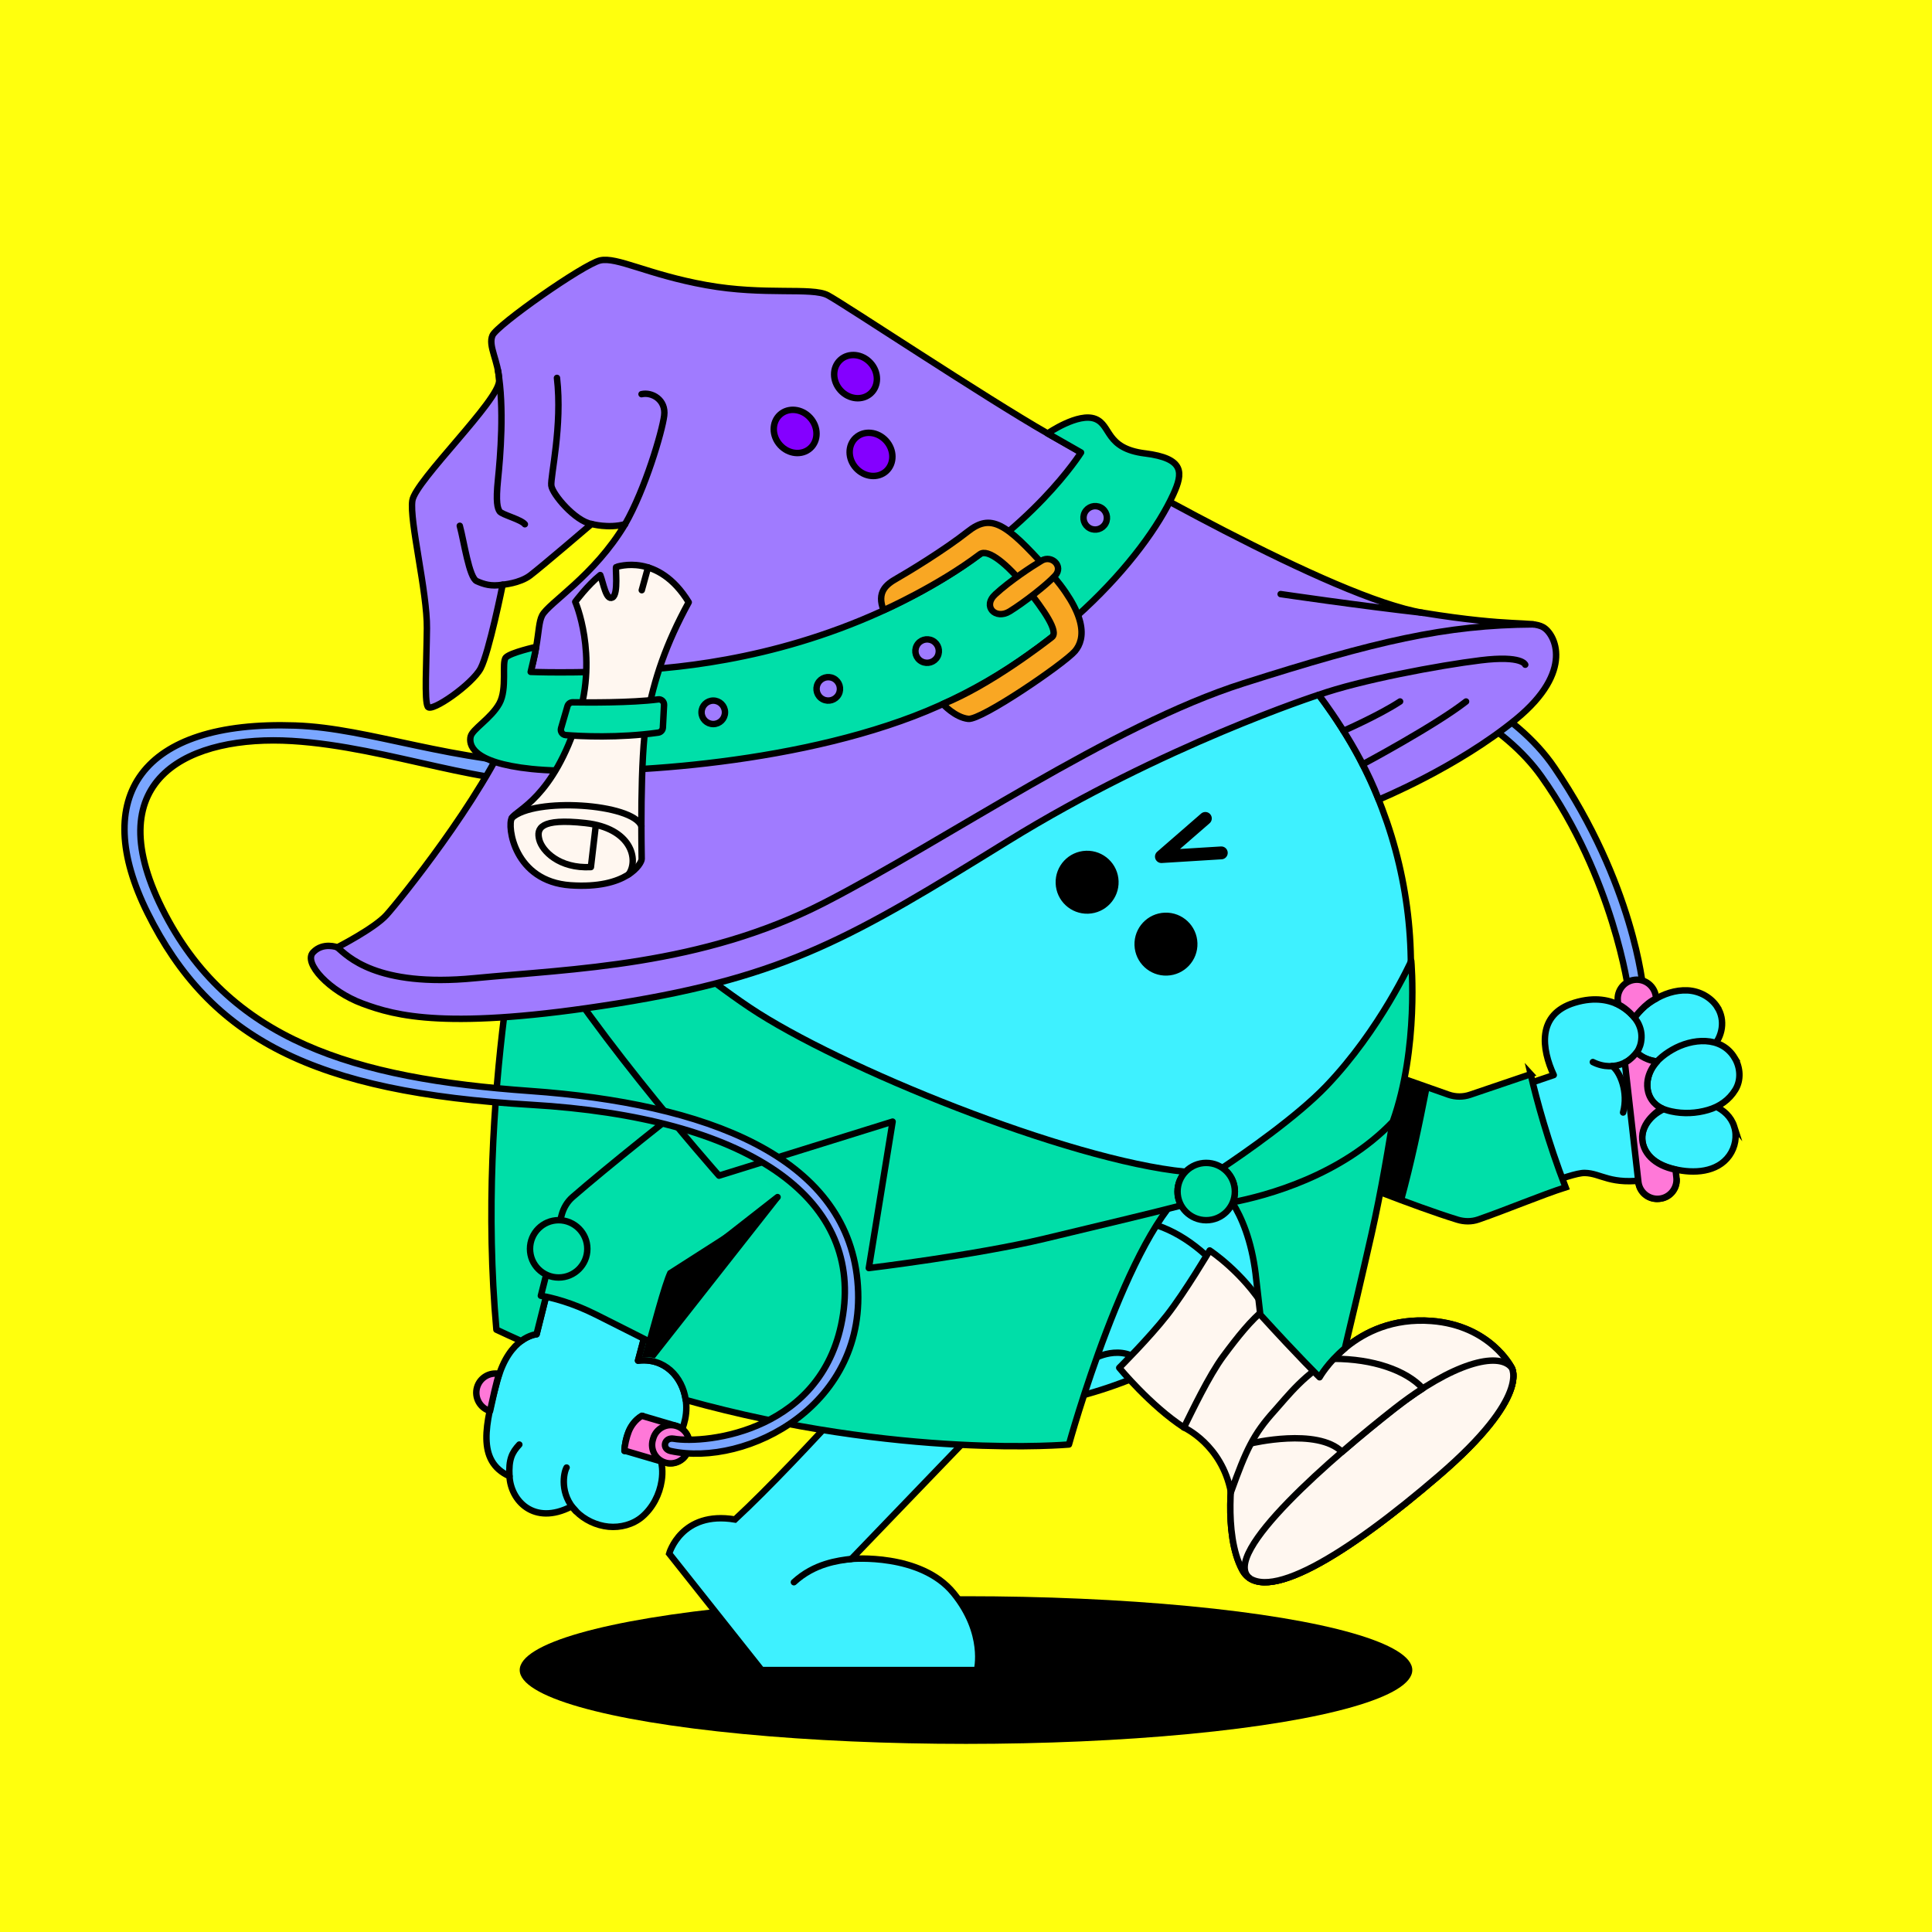 <?xml version="1.0" encoding="UTF-8"?>
<svg xmlns="http://www.w3.org/2000/svg" viewBox="0 0 600 600">
<rect x="0" y="0" width="600" height="600" fill="#333333" stroke="none"/>
<svg id="uuid-2ebc4e2e-813a-485c-9454-52c68b62da26" data-name="BACKGROUND" xmlns="http://www.w3.org/2000/svg" viewBox="0 0 600 600"><defs><style>
      .uuid-eb841eac-0e7b-47b1-8e78-e5724f1a9b43 {
        fill: #ffff0d;
      }
    </style></defs><rect class="uuid-eb841eac-0e7b-47b1-8e78-e5724f1a9b43" x="-1" y="-1" width="602" height="602"/></svg>
<svg id="uuid-da5b8a35-a9b2-4004-9217-4254ce55b3fe" data-name="BODY" xmlns="http://www.w3.org/2000/svg" viewBox="0 0 600 600"><defs><style>
      .uuid-ec25118f-3915-43af-9dc5-5d64b7ba66c4 {
        fill: #fff;
      }

      .uuid-73059a94-03d4-49d7-a031-ef6b59ff4553, .uuid-813f35b8-d70c-4735-9e7c-d217ddabbc48, .uuid-3c21801f-90f4-41ce-bd53-f460193f8c05, .uuid-382536b8-ade7-4abe-aa61-124cac12416d, .uuid-72d6c9e3-e040-49a4-ab2c-cf903abb3d52 {
        stroke: #000;
        stroke-width: 2px;
      }

      .uuid-73059a94-03d4-49d7-a031-ef6b59ff4553, .uuid-813f35b8-d70c-4735-9e7c-d217ddabbc48, .uuid-382536b8-ade7-4abe-aa61-124cac12416d, .uuid-72d6c9e3-e040-49a4-ab2c-cf903abb3d52 {
        fill: #3ef1ff;
      }

      .uuid-73059a94-03d4-49d7-a031-ef6b59ff4553, .uuid-3c21801f-90f4-41ce-bd53-f460193f8c05, .uuid-382536b8-ade7-4abe-aa61-124cac12416d {
        stroke-linecap: round;
      }

      .uuid-73059a94-03d4-49d7-a031-ef6b59ff4553, .uuid-3c21801f-90f4-41ce-bd53-f460193f8c05, .uuid-72d6c9e3-e040-49a4-ab2c-cf903abb3d52 {
        stroke-linejoin: round;
      }

      .uuid-813f35b8-d70c-4735-9e7c-d217ddabbc48, .uuid-382536b8-ade7-4abe-aa61-124cac12416d {
        stroke-miterlimit: 10;
      }

      .uuid-3c21801f-90f4-41ce-bd53-f460193f8c05 {
        fill: none;
      }
    </style></defs><ellipse cx="300" cy="518.65" rx="138.6" ry="22.93"/><g><path class="uuid-813f35b8-d70c-4735-9e7c-d217ddabbc48" d="m319.36,427.14c-1.16,1.05-54.95,57-54.95,57,0,0,21.51-1.95,31.74,10.62,10.23,12.57,7.26,23.89,7.26,23.89h-66.9s-28.69-36.17-28.69-36.17c0,0,3.74-13.4,20.44-10.59,20.9-19.38,55.52-59.13,55.52-59.13l35.59,14.38Z"/><path d="m283.78,412.76l31.28,12.64-3.24,9.5c-2.93,3.03-9.76,10.12-13.64,14.14-11.92,0-27.98-2.13-41.33-6.37,13.95-15.1,26.93-29.92,26.93-29.92Z"/></g><g><path class="uuid-73059a94-03d4-49d7-a031-ef6b59ff4553" d="m409.81,359.6c9.2,3.77,29.89,12.05,42.79,16.03,2.11.65,4.41.69,6.5-.04,11.79-4.08,28.47-11.39,33.03-11.32,5.25.08,7.8,3.93,19.88,2.04,13.36-2.1,22.43-11.99,20.93-23.3-4.21-43.28-25.18-26.79-25.18-26.79,0,0-5.84-8.75-18.76-4.82-11.83,3.6-10.2,14.44-6.47,22.47l-25.29,8.58c-2.14.72-4.45.71-6.59-.02l-35.7-12.61"/><path class="uuid-382536b8-ade7-4abe-aa61-124cac12416d" d="m533.36,312.82c2.5,3.94,1.62,9.14-1.57,12.4-2.47,2.53-5.88,3.88-9.32,4.4-2.8.43-5.7.42-8.49-.08-2.14-.39-4.29-1.1-5.79-2.75-1.66-1.83-2.27-4.46-1.98-6.87.51-4.17,3.84-7.14,7.22-9.26,3.17-1.98,6.86-3.26,10.64-3.09,3.8.18,7.36,2.19,9.3,5.24Z"/><path class="uuid-382536b8-ade7-4abe-aa61-124cac12416d" d="m538.57,349.84c.97,3.03.32,6.43-1.5,9.01-3.77,5.33-11.17,5.65-16.96,4.27-3.31-.79-6.69-2.21-8.67-5.13-3.13-4.61-.82-9.79,3.48-12.56,2.58-1.66,5.61-2.67,8.63-3.14,5.73-.89,13.1,1.51,15.03,7.56Z"/><path class="uuid-382536b8-ade7-4abe-aa61-124cac12416d" d="m538.71,328.53c1.8,2.99,2.06,6.89.22,9.9-1.95,3.2-4.94,5.25-8.49,6.28-3.66,1.07-7.64,1.27-11.4.44-2.25-.5-4.53-1.38-5.96-3.28-1.86-2.47-1.89-5.68-.85-8.49,1.2-3.24,4.17-5.69,7.09-7.37,6.15-3.56,15.21-4.43,19.39,2.52Z"/><path class="uuid-382536b8-ade7-4abe-aa61-124cac12416d" d="m501.85,311.68s9.27,3.84,7.77,12.02c-1.04,5.68-8.17,9.55-14.94,6.13"/><path class="uuid-3c21801f-90f4-41ce-bd53-f460193f8c05" d="m500.67,331.08c2.41,1.63,5.11,8.04,3.4,14.42"/><path d="m443.44,339.88c-2.88,10.58-6.94,20.23-11.17,28.59-10.17-3.78-21.16-9.53-27-11.93l11.83-26.02,26.35,9.36Z"/></g><g><circle class="uuid-813f35b8-d70c-4735-9e7c-d217ddabbc48" cx="300" cy="300" r="138.16"/><path class="uuid-ec25118f-3915-43af-9dc5-5d64b7ba66c4" d="m184.58,308.17c-4.41,0-7.98-3.57-7.98-7.98,0-67.74,55.11-122.86,122.86-122.86,4.41,0,7.98,3.57,7.98,7.98s-3.57,7.98-7.98,7.98c-58.94,0-106.9,47.95-106.9,106.9,0,4.41-3.57,7.98-7.98,7.98Z"/></g><path class="uuid-3c21801f-90f4-41ce-bd53-f460193f8c05" d="m264.41,484.14c-4.06.49-11.49,1.36-17.85,7.23"/><path class="uuid-ec25118f-3915-43af-9dc5-5d64b7ba66c4" d="m185.17,308.14c-4.41,0-7.98-3.57-7.98-7.98,0-67.74,55.11-122.86,122.86-122.86,4.41,0,7.98,3.57,7.98,7.98s-3.57,7.98-7.98,7.98c-58.94,0-106.9,47.95-106.9,106.9,0,4.41-3.57,7.98-7.98,7.98Z"/><path d="m203.75,397.46l34.2-27.46-24.86,36.3c-6.73-5.1-3.66-2.61-9.34-8.83Z"/><path class="uuid-72d6c9e3-e040-49a4-ab2c-cf903abb3d52" d="m323.72,387.31c19.14-13.4,39.15-11.3,55.52,7.36,19.6,22.35,30.57,33.06,30.57,33.06,0,0,10.74-19.34,34.77-17.5,18.26,1.4,24.84,14.43,24.84,14.43,0,0,6.21,8.82-22.45,33.5-28.66,24.68-54.93,40.92-61.14,29.46-6.21-11.46-2.82-32.1-2.82-32.1,0,0-22.02-26.09-27.94-32.01-6.79-6.79-15.71-1.36-15.71-1.36"/><path class="uuid-813f35b8-d70c-4735-9e7c-d217ddabbc48" d="m446.97,458.17c-25.89,22.29-49.82,37.69-58.79,32.02-9.77-7.44,26.84-38.54,44.88-52.7,18.04-14.16,32.17-17.82,36.36-12.81,0,0,6.21,8.82-22.45,33.5Z"/><path class="uuid-3c21801f-90f4-41ce-bd53-f460193f8c05" d="m409.81,427.74c-1.89,2.86-4.55,10.38-4.55,10.38"/><g><path class="uuid-73059a94-03d4-49d7-a031-ef6b59ff4553" d="m214.11,345.7c-8.05,5.83-25.34,20.79-35.52,29.67-1.67,1.45-2.82,3.41-3.39,5.55-3.14,11.67-8.55,33.44-8.55,33.44,0,0-8.42.58-12.19,14.35-3.64,13.3-6.64,25.06,3.77,29.75.35,7.47,7.51,15.45,19.2,9.41.14-.06,1.32,1.32,1.44,1.45,2.64,2.7,6.36,4.45,10.13,4.81,3.65.36,7.61-.67,10.43-3.08,3.29-2.81,5.4-6.94,6.05-11.2.4-2.61.26-5.31-.75-7.78,0,0,6.2-2.51,8.05-11.34,1.99-9.49-4.22-19.42-14.62-18.18l6.17-23.11c.51-2.2,1.74-4.16,3.49-5.59l29.38-24.3"/><path class="uuid-3c21801f-90f4-41ce-bd53-f460193f8c05" d="m204.73,452.06c-1.37-3.47-5.39-7.08-9-6.88"/><path class="uuid-3c21801f-90f4-41ce-bd53-f460193f8c05" d="m178.86,469.3c-5.16-5.27-3.82-11.97-2.9-13.54"/><path class="uuid-3c21801f-90f4-41ce-bd53-f460193f8c05" d="m158.22,458.45c-.27-5.22.73-7.32,3.06-9.83"/><path class="uuid-3c21801f-90f4-41ce-bd53-f460193f8c05" d="m193.93,450.63c.14-2.07.48-4.16,1.32-6.06.85-1.95,2.36-3.88,4.31-4.85"/></g></svg>
<svg id="uuid-175be159-db61-4df5-a3ec-4e569af78a21" data-name="BODY" xmlns="http://www.w3.org/2000/svg" viewBox="0 0 600 600"><defs><style>
      .uuid-cb5ad370-d590-4d84-8471-319d1a4c5aa5 {
        fill: none;
        stroke: #000;
        stroke-linecap: round;
        stroke-linejoin: round;
        stroke-width: 4px;
      }
    </style></defs><g id="uuid-13c94933-b88a-4a0e-9bd5-264a3853387a" data-name="expressions"><g id="uuid-006bcb9c-427f-47d9-92c9-0f51d1e9073c" data-name="mouth"><circle cx="362.12" cy="293.18" r="9.78" transform="translate(-9.59 12.26) rotate(-1.91)"/></g><g id="uuid-aa5f76af-2ff8-4e7f-a2a4-73d690451a8d" data-name="eye L"><circle cx="337.63" cy="273.96" r="9.78" transform="translate(-8.96 11.43) rotate(-1.91)"/></g><g id="uuid-4d2b7d8b-0a30-48e5-b672-08579e330a1a" data-name="eye R"><polyline class="uuid-cb5ad370-d590-4d84-8471-319d1a4c5aa5" points="374.33 254.17 360.69 266.02 379.28 264.87"/></g></g></svg>
<svg id="uuid-f3db1eb6-4f97-4492-acd4-59277665a4db" data-name="BACKGROUND" xmlns="http://www.w3.org/2000/svg" viewBox="0 0 600 600"><defs><style>
      .uuid-137cf754-8ee9-43f1-a9ec-46d5467ffedf {
        stroke-linecap: round;
      }

      .uuid-137cf754-8ee9-43f1-a9ec-46d5467ffedf, .uuid-2ca244a5-3277-4142-b0d8-4f90aed69e5b, .uuid-6709d634-fb39-496e-8134-aaf453bc2ef6 {
        stroke: #000;
        stroke-width: 2px;
      }

      .uuid-137cf754-8ee9-43f1-a9ec-46d5467ffedf, .uuid-6709d634-fb39-496e-8134-aaf453bc2ef6 {
        fill: #fff7f0;
        stroke-linejoin: round;
      }

      .uuid-2ca244a5-3277-4142-b0d8-4f90aed69e5b {
        fill: none;
        stroke-miterlimit: 10;
      }
    </style></defs><g id="uuid-7a884093-fbd7-4212-8f65-d3cd505a74ba" data-name="plaster foot"><path class="uuid-6709d634-fb39-496e-8134-aaf453bc2ef6" d="m409.81,427.74s10.74-19.34,34.77-17.5c18.26,1.4,24.84,14.43,24.84,14.43,0,0,6.21,8.82-22.45,33.5-28.66,24.68-54.93,40.92-61.14,29.46-6.21-11.46-2.82-32.1-2.82-32.1"/><path class="uuid-2ca244a5-3277-4142-b0d8-4f90aed69e5b" d="m388.17,490.18c-9.77-7.44,26.84-38.54,44.88-52.7,18.04-14.16,32.17-17.82,36.36-12.81"/><path class="uuid-137cf754-8ee9-43f1-a9ec-46d5467ffedf" d="m416.78,450.89h0c5.91-5.12,11.7-9.81,16.28-13.41,3.06-2.4,6-4.49,8.8-6.3,0,0,0,0,0,0-5.14-5.62-15.52-9.19-27.65-9.19-23.41-.78-25.67,26.26-25.67,26.26,0,0,20.52-4.94,28.24,2.63Z"/><path class="uuid-137cf754-8ee9-43f1-a9ec-46d5467ffedf" d="m367.67,443.32s11.74,5.26,14.61,20.07c4.7-13.04,6.92-17.95,13.57-25.3,3.66-4.05,9.91-12.26,18.37-16.09-1.55-1.7-7.15-2.95-12.1-6.16-3.32-2.15-9.22-9.4-9.22-9.4.34-.54-7.1,3.85-15.83,16-5.28,7.35-9.39,20.89-9.39,20.89Z"/><path class="uuid-137cf754-8ee9-43f1-a9ec-46d5467ffedf" d="m347.59,424.78s9.65,11.74,20.09,18.54c2.35-4.71,7.74-16.1,12.26-22.19,4.52-6.09,8.61-11.22,12.96-14.7-6.96-11.39-17.22-18.09-17.22-18.09,0,0-7.65,12.92-13.22,20.05-5.57,7.13-14.87,16.39-14.87,16.39Z"/></g></svg>
<svg id="uuid-7eb5044b-fa94-461c-9907-85b3dc64ac7e" data-name="BODY" xmlns="http://www.w3.org/2000/svg" viewBox="0 0 600 600"><defs><style>
      .uuid-87397e4f-7e3d-490c-b43b-0db3bec0377c {
        stroke-miterlimit: 10;
      }

      .uuid-87397e4f-7e3d-490c-b43b-0db3bec0377c, .uuid-179c102d-ff8a-46ca-913c-1d5c9e7a9cc5, .uuid-81fb7240-34aa-4204-83f9-daaedb437d29 {
        stroke: #000;
        stroke-width: 2px;
      }

      .uuid-87397e4f-7e3d-490c-b43b-0db3bec0377c, .uuid-81fb7240-34aa-4204-83f9-daaedb437d29 {
        fill: #00dfa9;
      }

      .uuid-179c102d-ff8a-46ca-913c-1d5c9e7a9cc5 {
        fill: #00dea8;
      }

      .uuid-179c102d-ff8a-46ca-913c-1d5c9e7a9cc5, .uuid-81fb7240-34aa-4204-83f9-daaedb437d29 {
        stroke-linecap: round;
        stroke-linejoin: round;
      }
    </style></defs><g id="uuid-0a79d125-2460-4fad-b66e-ec883e358a37" data-name="cloath"><path class="uuid-87397e4f-7e3d-490c-b43b-0db3bec0377c" d="m475.37,333.6l-.67.23-18.19,6.17c-2.14.72-4.45.71-6.59-.02l-14.53-5.13-.84-.31c-1.28,9.01-3.34,22.43-5.9,35.7,8.27,3.18,17.18,6.45,23.95,8.54,2.11.65,4.41.69,6.5-.04,8.64-2.99,19.91-7.72,27.11-10-5.49-14.17-8.97-27.13-10.85-35.15Z"/><path class="uuid-179c102d-ff8a-46ca-913c-1d5c9e7a9cc5" d="m389.96,395.83c.5,4.15.99,8.37,1.44,12.46,11.91,13.09,18.41,19.44,18.41,19.44,0,0,2.52-4.53,7.85-9,2.33-9.7,5.36-22.52,8.28-35.44,5.93-26.21,10.09-59.65,10.09-59.65l-58.59,43.63s9.92,7.1,12.53,28.55Z"/><path class="uuid-179c102d-ff8a-46ca-913c-1d5c9e7a9cc5" d="m229.38,322.79c-22.2-11.38-65.51-50.43-65.51-50.43,0,0-16.23,68.13-9.71,140.58,2.57,1.21,5.13,2.38,7.68,3.52,2.63-1.94,4.79-2.09,4.79-2.09,0,0,5.41-21.77,8.55-33.44.57-2.14,1.73-4.09,3.39-5.55,10.18-8.88,27.47-23.84,35.52-29.67l23.09,23.85-29.38,24.3c-1.75,1.43-2.97,3.39-3.49,5.59l-6.17,23.11c8.2-.97,13.79,4.99,14.82,12.21,66.61,18.53,119.01,13.83,119.01,13.83,0,0,18.43-66.82,37.77-80.41-68.91-16.49-81.39-15.13-140.38-45.38Z"/><path class="uuid-81fb7240-34aa-4204-83f9-daaedb437d29" d="m219.04,338.63c-8.05,5.83-31.04,24.25-41.22,33.13-1.67,1.45-2.82,3.41-3.39,5.55-1.89,7.03-4.6,17.71-6.46,25.1,3.49.59,9.59,2.09,17.16,5.88s15.2,7.66,19.3,9.74l4.87-18.24c.51-2.2,1.74-4.16,3.49-5.59l28.69-22.43"/><circle class="uuid-179c102d-ff8a-46ca-913c-1d5c9e7a9cc5" cx="173.5" cy="387.84" r="8.9"/><g><path class="uuid-179c102d-ff8a-46ca-913c-1d5c9e7a9cc5" d="m365.71,370.05c0-2.38.94-4.54,2.47-6.14-36.47-3.56-107.71-32.49-135.31-50.98-29.4-19.7-64.67-54.67-64.67-54.67,0,0-7.58,4.34-6.36,23.82,16.08,31.85,61.46,83.03,61.46,83.03l53.91-16.78-7.39,45.48s33.27-4.01,54.62-9.13c19.17-4.59,35.64-8.53,42.39-10.31-.71-1.28-1.12-2.75-1.12-4.32Z"/><path class="uuid-179c102d-ff8a-46ca-913c-1d5c9e7a9cc5" d="m438.28,298.43s-9.6,21.32-26.38,38.85c-9.15,9.56-25.57,20.93-32.29,25.42,2.34,1.6,3.88,4.29,3.88,7.35,0,1.17-.23,2.29-.64,3.31,10.42-2.02,33.64-8.21,49.69-25.01,8.17-22.96,5.74-49.91,5.74-49.91Z"/><circle class="uuid-179c102d-ff8a-46ca-913c-1d5c9e7a9cc5" cx="374.6" cy="370.05" r="8.9"/></g><path d="m436.13,335.09c-.88,4.42-2.04,8.91-3.59,13.26-.03.03-.06.06-.09.09-1.08,6.81-2.37,14.4-3.83,21.93,2.65.99,5.17,1.94,7.4,2.76,3.26-12,5.61-23.22,7.96-35.22l-7.85-2.83Z"/><path d="m207.37,394.72l34.83-22.3-38.87,49.43c-1.04-.39-2.74-.39-3.99-.28,2.43-8.59,6.17-23.11,8.04-26.85Z"/></g></svg>
<svg id="uuid-d89b1a3b-1abc-4239-8dc4-47b8ed987a23" data-name="BODY" xmlns="http://www.w3.org/2000/svg" viewBox="0 0 600 600"><defs><style>
      .uuid-c5c1942b-919f-4361-a538-7c7e7cf852f0 {
        fill: #7aa6ff;
      }

      .uuid-c5c1942b-919f-4361-a538-7c7e7cf852f0, .uuid-e2f7ad43-e6dd-4758-93ba-680831edc001, .uuid-56ad82ea-d48e-4308-a763-e34c42640525 {
        stroke: #000;
        stroke-linecap: round;
        stroke-linejoin: round;
      }

      .uuid-c5c1942b-919f-4361-a538-7c7e7cf852f0, .uuid-56ad82ea-d48e-4308-a763-e34c42640525 {
        stroke-width: 2px;
      }

      .uuid-e2f7ad43-e6dd-4758-93ba-680831edc001 {
        stroke-width: 2px;
      }

      .uuid-e2f7ad43-e6dd-4758-93ba-680831edc001, .uuid-56ad82ea-d48e-4308-a763-e34c42640525 {
        fill: #ff78d8;
      }
    </style></defs><g id="uuid-333657bb-b618-45a7-b183-dcd3ce45fb5d" data-name="uuid-2b0117f1-1776-4845-a0f5-c237a6ca9f96"><g id="uuid-04b458af-e80e-46bd-b30a-189016c9a742" data-name="uuid-0881513b-7c8c-44a0-be29-2e98fb16f773"><g id="uuid-16e95431-6b51-4de0-bde5-963b33635208" data-name="uuid-4ea92ad2-89cb-4935-9ee1-ea64959099a6"><g><path class="uuid-c5c1942b-919f-4361-a538-7c7e7cf852f0" d="m505.78,307.9s-4.59-35.13-27.13-66.82-85.23-42.92-85.23-42.92l-6.19-5.32s71.3,10.02,95.45,45.45c24.73,36.26,27.59,68.56,27.59,68.56l-4.5,1.04h0Z"/><path class="uuid-56ad82ea-d48e-4308-a763-e34c42640525" d="m520.68,366.22h0c.19,3.16-2.22,5.88-5.38,6.07l-.42.03c-3.16.19-5.88-2.22-6.07-5.38h0c-.19-3.16,2.22-5.88,5.38-6.07"/><g><path class="uuid-56ad82ea-d48e-4308-a763-e34c42640525" d="m209.79,442.76l-10.47-3.08h0c-2.15,1.3-3.42,3.25-4.07,4.89-.65,1.64-1.36,4.56-1.31,5.93l12.49,3.67c3.15.93,6.46-.88,7.38-4.03.93-3.15-.88-6.46-4.03-7.38Z"/><path class="uuid-56ad82ea-d48e-4308-a763-e34c42640525" d="m155.06,426.69c-3-.62-6.02,1.15-6.9,4.14-.93,3.15.88,6.46,4.03,7.38.65-2.81,1.99-9.48,2.87-11.53Z"/><path class="uuid-e2f7ad43-e6dd-4758-93ba-680831edc001" d="m202.75,447.11l.12-.41c.89-3.04,4.08-4.78,7.12-3.88h0c3.04.89,4.78,4.08,3.88,7.12l-.12.41c-.89,3.04-4.08,4.78-7.12,3.88h0c-3.04-.89-4.78-4.08-3.88-7.12Z"/></g><path class="uuid-c5c1942b-919f-4361-a538-7c7e7cf852f0" d="m174.51,242.11c-21.63,3.45-53.44-10.17-83.85-12-31.14-1.87-60.79,11.08-40.28,52.1,20.51,41.02,59.59,52.7,114.24,56.6,54.65,3.89,97.92,20.21,101.66,58.84,3.74,38.63-34.37,58.11-57.97,52.98-2.92-.63-2.05-4.33.9-3.83,10.1,1.72,47.12-2.23,52.61-38.59,5.49-36.37-29.45-61.17-96.95-65.11s-99.59-20.44-119.06-59.62c-17.82-35.86-2.26-59.81,45.89-58.16,23.43.8,48.13,11.53,84.9,12.48l-2.09,4.32h0Z"/><g><path class="uuid-56ad82ea-d48e-4308-a763-e34c42640525" d="m502.55,311.9s.07.03.11.05c2.71,1.34,4.95,4.09,4.95,4.09,0,0,3.47-4.64,6.71-5.9h0l-.07-.61c-.37-3.26-3.32-5.61-6.58-5.24-3.26.37-5.61,3.32-5.24,6.58l.12,1.04Z"/><path class="uuid-56ad82ea-d48e-4308-a763-e34c42640525" d="m520.35,363.24c-6.52-1.27-10.5-5.36-10.34-10.27.17-5.32,6.11-8.75,6.11-8.75,0,0-3.24-1.27-4.24-5.03-1.42-5.33,2.68-9.46,2.68-9.46-4.23-.67-6.25-2.9-6.25-2.9,0,0-1.95,2.45-3.7,3.18l4.2,37.02c.37,3.26,3.32,5.61,6.58,5.24,3.26-.37,5.61-3.32,5.24-6.58l-.28-2.46Z"/></g></g></g></g></g></svg>
<svg id="uuid-e841498c-55c3-4d9f-8ace-c1b8b9efc135" data-name="BODY" xmlns="http://www.w3.org/2000/svg" viewBox="0 0 600 600"><defs><style>
      .uuid-b9812257-c906-4e93-8146-fa4aaaacb7ce {
        fill: #8400ff;
        stroke-width: 2px;
      }

      .uuid-b9812257-c906-4e93-8146-fa4aaaacb7ce, .uuid-1b55ef73-e9ab-43e6-a97f-dda887829be0, .uuid-37beb49c-51ae-451b-8188-1d8cf69c0606, .uuid-bd4034d5-ac18-4945-8cdc-addf3b014d42, .uuid-70c6d8d3-22bd-4221-8de1-c7ceb81cf552, .uuid-4fe9a34b-1521-4fbf-945b-d5e11a4b86ef {
        stroke: #000;
        stroke-linecap: round;
        stroke-linejoin: round;
      }

      .uuid-1b55ef73-e9ab-43e6-a97f-dda887829be0 {
        fill: #a07bff;
      }

      .uuid-1b55ef73-e9ab-43e6-a97f-dda887829be0, .uuid-37beb49c-51ae-451b-8188-1d8cf69c0606, .uuid-bd4034d5-ac18-4945-8cdc-addf3b014d42, .uuid-70c6d8d3-22bd-4221-8de1-c7ceb81cf552, .uuid-4fe9a34b-1521-4fbf-945b-d5e11a4b86ef {
        stroke-width: 2px;
      }

      .uuid-37beb49c-51ae-451b-8188-1d8cf69c0606 {
        fill: #fff7f0;
      }

      .uuid-bd4034d5-ac18-4945-8cdc-addf3b014d42 {
        fill: #00dfa9;
      }

      .uuid-70c6d8d3-22bd-4221-8de1-c7ceb81cf552 {
        fill: none;
      }

      .uuid-4fe9a34b-1521-4fbf-945b-d5e11a4b86ef {
        fill: #f9a723;
      }
    </style></defs><g id="uuid-1ecb4ac4-6334-47b5-bcf5-1cfa68a912d4" data-name="uuid-67924808-bed2-4315-8b0f-852c10b31275"><g id="uuid-04ec4a5d-1356-4021-b3f2-5403f0e9fd89" data-name="uuid-eb446e14-179a-4a6b-a18e-2c17af3b9963"><g id="uuid-cb74ff1f-56e4-4807-b52f-03cecfcff0b2" data-name="uuid-658b195c-6763-44f4-b07d-29a4f88b4b9a"><g><path class="uuid-1b55ef73-e9ab-43e6-a97f-dda887829be0" d="m409.54,215.79s12.39,15.95,18.63,32.53c0,0,24.42-9.99,42.68-24.98,18.25-14.98,12.03-26.59,8.33-28.59-3.69-2-9.28.11-37.24-4.43-27.96-4.54-97.38-44.73-116.58-55.71-19.2-10.97-63.36-40.32-68.29-42.92s-19.57.14-37.76-3.15c-18.2-3.28-27.77-8.89-32.97-7.66-5.2,1.23-31.88,19.98-33.38,23.26-1.5,3.28,1.92,8.07,2.05,14.09.14,6.02-26,31.06-26.95,37.22-.96,6.16,4.65,28.46,4.52,39.68s-.82,22.44.27,24.35,13.82-6.98,16.42-11.9c2.6-4.93,6.84-26,6.84-26,0,0,5.24-.4,8.49-2.84,3.25-2.44,19.12-16.02,19.12-16.02,0,0,5.24,1.48,10.41.07-9.6,16.1-23.77,24.44-25.77,28.35s.08,11.49-9.33,34.21-35.24,54.66-39.03,58.83c-3.79,4.17-15.22,10.02-15.22,10.02,0,0-4.47-1.73-7.56,1.57s5.11,12.09,15.33,15.88c10.22,3.79,26.34,8.47,79.15,0,52.81-8.47,73.12-20.66,121.32-50.45,48.2-29.79,96.53-45.43,96.53-45.43h0Z"/><path class="uuid-70c6d8d3-22bd-4221-8de1-c7ceb81cf552" d="m476.25,193.91c-27.42.16-48.94,5.22-90.08,18.3-41.15,13.08-92,48.53-130.19,68.16-38.19,19.62-78.07,20.47-108.67,23.42-30.6,2.95-39.49-7-42.53-9.57"/><path class="uuid-70c6d8d3-22bd-4221-8de1-c7ceb81cf552" d="m409.54,215.79c12.75-4.54,37.46-9.17,50.36-10.74s13.78,1.38,13.78,1.38"/><path class="uuid-70c6d8d3-22bd-4221-8de1-c7ceb81cf552" d="m417.24,226.97s11.09-4.86,17.57-9.12"/><path class="uuid-70c6d8d3-22bd-4221-8de1-c7ceb81cf552" d="m423.18,237.38s22.45-11.98,32.12-19.52"/><path class="uuid-70c6d8d3-22bd-4221-8de1-c7ceb81cf552" d="m441.94,190.32c-19.94-2.24-44.22-5.82-44.22-5.82"/><path class="uuid-70c6d8d3-22bd-4221-8de1-c7ceb81cf552" d="m194.12,162.8c6.23-10.79,11.54-28.79,12.15-33.73.62-4.93-3.82-7.4-7.03-6.66"/><path class="uuid-70c6d8d3-22bd-4221-8de1-c7ceb81cf552" d="m183.71,162.73c-5.1-.9-12.17-9.24-12.49-11.94-.32-2.7,3.49-18.58,1.75-33.43"/><path class="uuid-70c6d8d3-22bd-4221-8de1-c7ceb81cf552" d="m154.65,115.07c2.03,11.59.72,26.83,0,33.89-.72,7.05-.14,8.92.54,9.89s6.68,2.49,7.81,3.96"/><path class="uuid-70c6d8d3-22bd-4221-8de1-c7ceb81cf552" d="m156.1,181.59c-3.65.58-5.8-.12-8.04-1.11-2.38-1.05-3.95-12.36-5.27-17.19"/><path class="uuid-70c6d8d3-22bd-4221-8de1-c7ceb81cf552" d="m335.73,140.54c1.67-2.59,2.1-4.28.41-5.76"/><path class="uuid-70c6d8d3-22bd-4221-8de1-c7ceb81cf552" d="m164.81,208.67c-2.09-.11-3.91-1.33-3.36-2.76"/><path class="uuid-bd4034d5-ac18-4945-8cdc-addf3b014d42" d="m355.57,140.81c-12.38-1.56-10.37-8.7-15.39-10.71-5.27-2.11-14.82,4.51-14.82,4.51l10.37,5.92s-15.02,24.19-49.37,43.02c-34.35,18.83-68.31,23.41-88.29,24.55-19.97,1.15-33.26.56-33.26.56,0,0,1.36-5.56,1.7-7.77,0,0-7.97,1.77-9.4,3.29-1.42,1.51.53,9.7-2.05,14.33-2.58,4.63-8.37,7.92-8.9,10.24-.53,2.31.01,8.1,18.95,10.06,18.94,1.96,75.9-.02,118.72-16.4,42.82-16.38,71.7-49.44,80.57-68.92,3.03-6.65,3.53-11.13-8.84-12.69h0Zm-134.06,84.05c-2.01,0-3.64-1.63-3.64-3.64s1.63-3.64,3.64-3.64,3.64,1.63,3.64,3.64-1.63,3.64-3.64,3.64Zm38.94-9.23c-.94,1.78-3.14,2.46-4.92,1.53s-2.46-3.14-1.53-4.92c.94-1.78,3.14-2.46,4.92-1.53,1.78.94,2.46,3.14,1.53,4.92Zm30.7-11.73c-.94,1.78-3.14,2.46-4.92,1.53s-2.46-3.14-1.53-4.92,3.14-2.46,4.92-1.53c1.78.94,2.46,3.14,1.53,4.92h0Zm52.2-41.38c-.94,1.78-3.14,2.46-4.92,1.53-1.78-.94-2.46-3.14-1.53-4.92.94-1.78,3.14-2.46,4.92-1.53s2.46,3.14,1.53,4.92h0Z"/><g><path class="uuid-4fe9a34b-1521-4fbf-945b-d5e11a4b86ef" d="m304.33,172.12c2.44-1.85,8.58,3.13,14.24,10.26,5.66,7.12,10.29,13.79,8.11,15.49s-19.37,15.02-33.85,20.78c0,0,3.77,4.16,7.88,4.6s29.93-17.25,33.14-21.04c3.22-3.79,4.08-11.35-8.75-25.59s-17.33-17.24-24.57-11.52c-7.24,5.72-18.76,12.69-22.07,14.56s-6.24,4.25-4.06,9.85c0,0,16.89-7.52,29.91-17.39h0Z"/><path class="uuid-4fe9a34b-1521-4fbf-945b-d5e11a4b86ef" d="m309.11,184.56c4.54-4.18,11.26-8.6,14.39-10.46,3.13-1.86,6.86,1.78,4.18,4.68-2.68,2.91-9.72,8.38-14.12,11.09-4.39,2.71-8.55-1.54-4.45-5.31h0Z"/></g><g><path class="uuid-37beb49c-51ae-451b-8188-1d8cf69c0606" d="m179.59,222.95c6.18-19.83-.94-36.05-.94-36.05,0,0,3.89-5.23,7.77-8.31.94,2.41,1.8,8.04,3.78,6.97s.78-9.51,1.18-9.51,13-4.56,22.51,10.99c-7.1,13-10.72,23.73-13,35.92-2.28,12.19-1.61,42.47-1.61,43.81s-4.53,9.38-22.1,8.17-19.71-18.36-18.24-20.9c1.47-2.55,12.86-6.15,20.64-31.08h0Z"/><path class="uuid-70c6d8d3-22bd-4221-8de1-c7ceb81cf552" d="m195.25,271.53c3.2-4.63.78-14.34-13.42-15.92s-15.24,1.69-14.35,5.16c.89,3.46,6.15,9.04,16.03,8.51l1.54-13.13"/><path class="uuid-70c6d8d3-22bd-4221-8de1-c7ceb81cf552" d="m199.19,256.53c-2.65-7.01-33.34-9.01-40.24-2.5"/><line class="uuid-70c6d8d3-22bd-4221-8de1-c7ceb81cf552" x1="201.26" y1="176.21" x2="199.31" y2="183.29"/></g><path class="uuid-bd4034d5-ac18-4945-8cdc-addf3b014d42" d="m204.37,217.21c-8.43,1.09-22.28.97-26.51.9-.75-.01-1.41.48-1.62,1.19l-2,6.87c-.29,1.01.41,2.04,1.46,2.12,4.58.36,16.32.98,28.74-.77.78-.11,1.38-.77,1.42-1.56l.37-7.03c.05-1.03-.83-1.87-1.86-1.73h0Z"/><g><ellipse class="uuid-b9812257-c906-4e93-8146-fa4aaaacb7ce" cx="246.93" cy="133.96" rx="6.31" ry="7.02" transform="translate(-25.95 200.71) rotate(-42.22)"/><ellipse class="uuid-b9812257-c906-4e93-8146-fa4aaaacb7ce" cx="265.69" cy="116.94" rx="6.31" ry="7.02" transform="translate(-9.65 208.9) rotate(-42.22)"/><ellipse class="uuid-b9812257-c906-4e93-8146-fa4aaaacb7ce" cx="270.5" cy="141.09" rx="6.31" ry="7.02" transform="translate(-24.63 218.4) rotate(-42.22)"/></g></g></g></g></g></svg>
</svg>